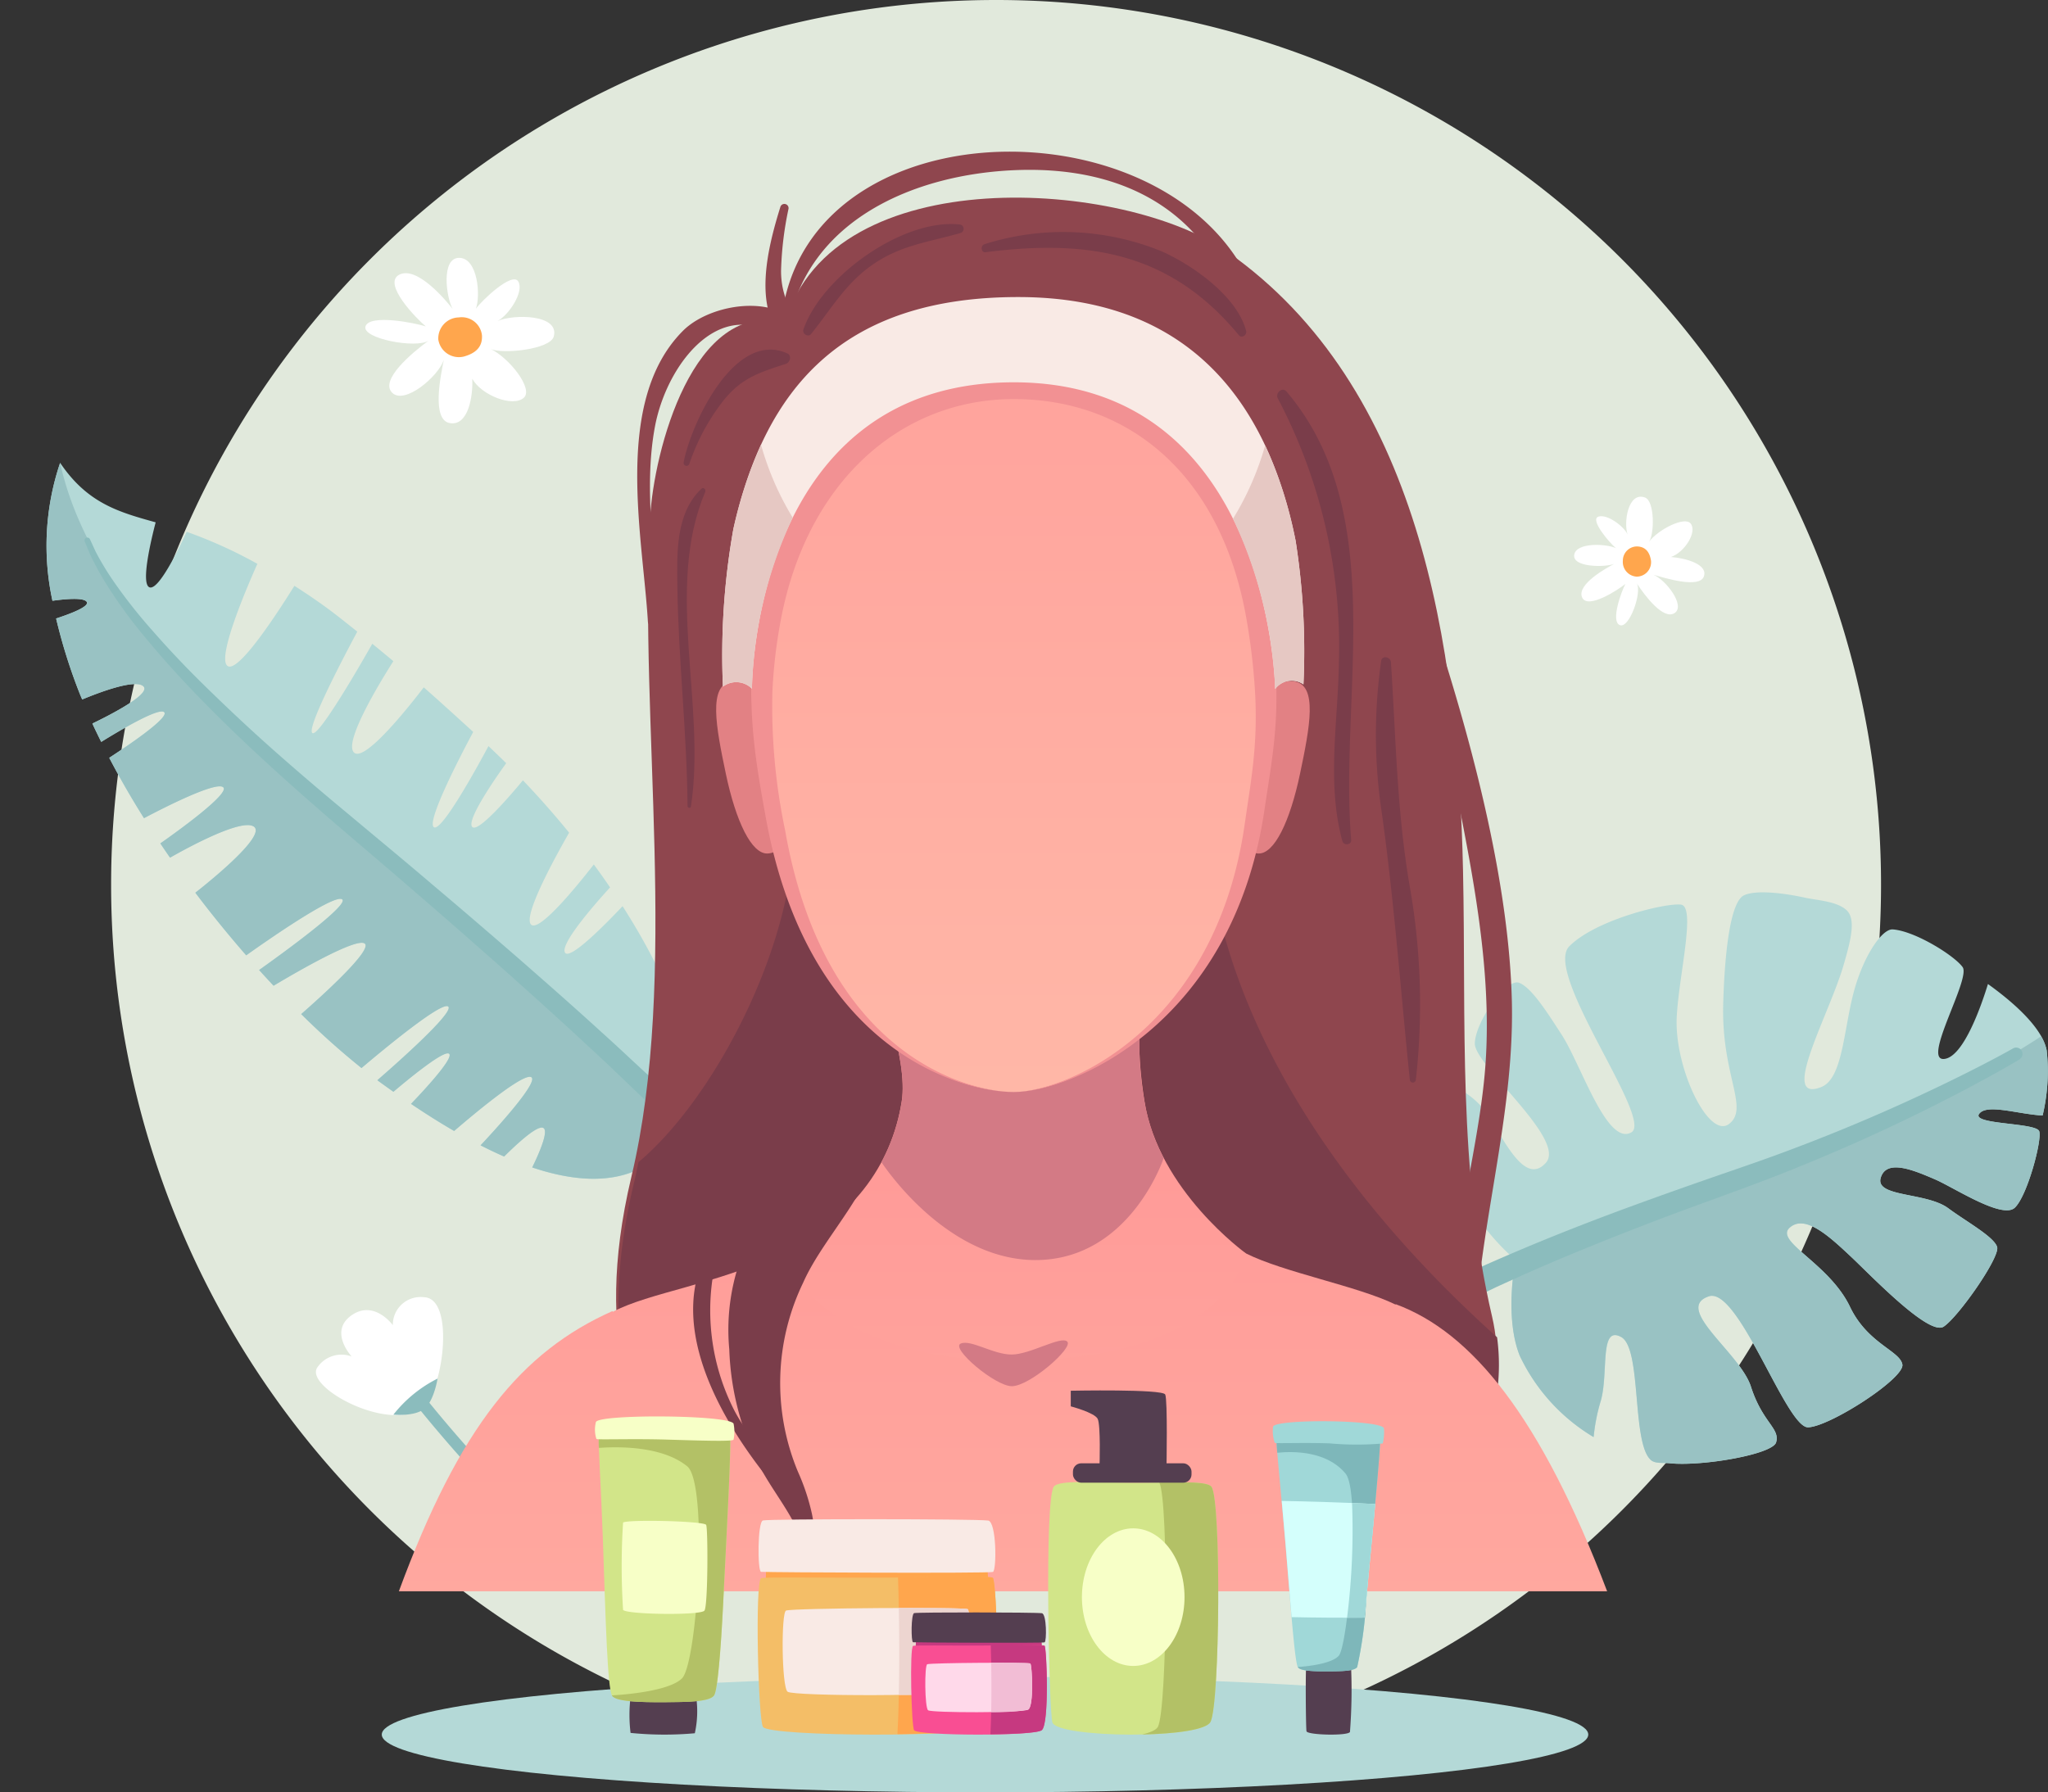 <svg xmlns="http://www.w3.org/2000/svg" xmlns:xlink="http://www.w3.org/1999/xlink" width="196.708" height="172.195" viewBox="0 0 196.708 172.195"><rect x="0" y="0" width="196.708" height="172.195" fill="#333333" stroke="none"/><defs><style>.a{fill:#e1e9dc;}.b{fill:#b4d9d7;}.c{fill:#99c2c3;}.d{fill:#8bbcbd;}.e{fill:#fff;}.f{fill:#ffa64d;}.g{fill:#8f464e;}.h{fill:#7a3d4a;}.i{fill:url(#a);}.j{fill:#e28184;}.k{fill:url(#b);}.l{fill:#d37a85;}.m{fill:url(#c);}.n{fill:#f29193;}.o{fill:#f9eae5;}.p{fill:#e6c8c3;}.q{fill:#f4be67;}.r{fill:#edd5d0;}.s{fill:#543e50;}.t{fill:#d2e589;}.u{fill:#b3c166;}.v{fill:#f7ffc7;}.w{fill:#a0d8d8;}.x{fill:#7eb7ba;}.y{fill:#d4fffc;}.z{fill:#c63980;}.aa{fill:#f94e93;}.ab{fill:#ffd9ea;}.ac{fill:#f2bdd5;}</style><linearGradient id="a" x1="0.5" y1="2.395" x2="0.5" y2="-0.728" gradientUnits="objectBoundingBox"><stop offset="0" stop-color="#ffb7a7"/><stop offset="1" stop-color="#ff9595"/></linearGradient><linearGradient id="b" x1="0.5" y1="2.208" x2="0.5" y2="0.26" xlink:href="#a"/><linearGradient id="c" x1="0.5" y1="0.988" x2="0.5" y2="-0.601" xlink:href="#a"/></defs><g transform="translate(-770.328 -2081)"><path class="a" d="M85,0A85,85,0,1,1,0,85,85,85,0,0,1,85,0Z" transform="translate(781 2081)"/><g transform="translate(740.138 2039.747)"><g transform="translate(30.19 87.931) rotate(-21)"><path class="b" d="M187.322,101.985c-.414-.716-7.627,1.741-9.893,2.534a73.834,73.834,0,0,1-3.551-6.914c2.276-.837,8.669-3.283,8.125-4.142s-7.3.241-9.624.648q-.383-.941-.756-1.908c2.5-.642,10.51-2.768,9.866-3.5s-8.2,1.141-10.519,1.739c-.868-2.38-1.681-4.845-2.405-7.368,1.787-.552,8.318-2.668,7.532-3.9-.776-1.213-6.829-.384-8.594-.113q-.2-.806-.38-1.614c1.824-.456,8.14-2.105,7.554-2.9-.566-.77-6.217-.159-8.151.075-.436-2.219-.787-4.431-1.035-6.609,1.928-.412,6.753-1.518,6.5-2.19s-4.9.145-6.674.486c-.059-.652-.121-1.306-.159-1.949,1.909-.16,6.358-.635,5.846-1.6s-4.277-.957-5.933-.913c0-.184-.017-.374-.018-.558a52.545,52.545,0,0,1,.469-7.6c1.18.064,3.417.117,3.317-.427s-2.03-1.054-3.037-1.285a24.885,24.885,0,0,1,5.438-12.108c1.059,4.57,3.558,6.431,6.518,8.623-1.089,1.522-3.459,5.007-2.791,5.615.694.632,4-2.484,5.244-3.7a44.245,44.245,0,0,1,5.238,5.308c-1.7,1.7-6.886,7.015-6.195,8.126s6.725-3.339,8.759-4.88c1.081,1.466,2.068,2.921,2.873,4.265.422.705.81,1.365,1.188,2.01-1.942,1.676-7.823,6.83-7.526,7.533s6.572-4.379,8.454-5.929q.682,1.19,1.29,2.286c-1.661,1.228-7.289,5.519-6.675,6.839.589,1.266,6.411-2.16,8.5-3.444.97,1.853,1.889,3.681,2.9,5.7-1.852,1.6-7.221,6.352-6.821,7.168.413.845,6.087-3.976,7.7-5.372.344.716.68,1.431,1,2.145-1.093.713-5.544,3.682-5.24,4.539.276.778,4.458-1.477,6.152-2.429.884,2.12,1.664,4.223,2.341,6.288-2.129,1.736-6.945,5.811-6.589,6.9s5.51-1.875,7.707-3.2c.244.884.465,1.754.669,2.615-1.762.882-6.339,3.27-6.293,4.264s4.87-1.236,6.767-2.149c2.137,10.371,1.375,18.705-1.869,21.553-5.1,4.478-10.475,2.7-15.23-1.228,1.014-.943,2.835-2.756,2.33-3.187s-3.034.609-4.474,1.242c-.59-.584-1.166-1.191-1.728-1.816,1.62-.783,7.546-3.711,6.882-4.383s-6.959,1.54-8.755,2.186c-1.052-1.3-2.034-2.632-2.934-3.915,1.308-.613,5.487-2.63,5.139-3.19-.331-.532-4.62.907-6.3,1.5-.324-.484-.637-.958-.932-1.413-.037-.057-.074-.122-.111-.179C180.585,105.372,187.74,102.707,187.322,101.985Z" transform="translate(-165.055 -39.864)"/><path class="c" d="M173.286,53.257c-.1-.543-2.03-1.054-3.037-1.285a24.885,24.885,0,0,1,5.438-12.108c-2.775,17.823,13.061,41.745,18.3,50.808,4.532,7.84,12.368,25.676,14.4,30.35-4.919,3.836-10.06,2.062-14.629-1.709,1.014-.943,2.834-2.756,2.33-3.187s-3.034.609-4.474,1.242c-.59-.584-1.166-1.191-1.728-1.816,1.62-.783,7.546-3.711,6.882-4.383s-6.959,1.54-8.755,2.186c-1.052-1.3-2.034-2.632-2.934-3.915,1.308-.613,5.487-2.63,5.139-3.19-.331-.532-4.62.907-6.3,1.5-.324-.484-.637-.958-.932-1.413-.037-.057-.074-.122-.111-.179,2.153-.782,9.307-3.447,8.889-4.169s-7.627,1.741-9.893,2.534a73.826,73.826,0,0,1-3.551-6.914c2.276-.837,8.669-3.283,8.125-4.142s-7.3.241-9.624.648q-.383-.941-.756-1.908c2.5-.642,10.51-2.768,9.866-3.5s-8.2,1.141-10.519,1.739c-.868-2.38-1.681-4.845-2.405-7.368,1.787-.552,8.318-2.668,7.532-3.9-.776-1.213-6.829-.384-8.593-.113q-.2-.806-.38-1.614c1.824-.456,8.14-2.105,7.554-2.9-.566-.77-6.217-.159-8.151.075-.436-2.219-.787-4.431-1.035-6.609,1.928-.412,6.753-1.518,6.5-2.19s-4.9.145-6.674.486c-.059-.652-.121-1.306-.159-1.949,1.909-.16,6.358-.635,5.846-1.6s-4.277-.957-5.933-.913c0-.184-.017-.374-.018-.558a52.551,52.551,0,0,1,.469-7.6C171.149,53.748,173.386,53.8,173.286,53.257Z" transform="translate(-169.499 -39.864)"/><path class="d" d="M155.108,49.37l.031,1.3a27.409,27.409,0,0,0,.527,3.7,45.605,45.605,0,0,0,1.516,5.559c.705,2.107,1.579,4.458,2.649,6.968,2.116,5.033,4.969,10.729,8.2,16.716,1.612,2.988,3.311,6.064,4.976,9.211,1.687,3.138,3.366,6.343,5.035,9.554,1.652,3.219,3.3,6.438,4.858,9.637.8,1.592,1.55,3.187,2.293,4.763s1.471,3.135,2.161,4.679c.708,1.538,1.368,3.063,2,4.563.652,1.491,1.24,2.968,1.807,4.408,1.149,2.873,2.112,5.631,2.956,8.187s1.5,4.932,2.024,7.049c.506,2.121.91,3.979,1.159,5.523.289,1.537.44,2.758.55,3.588l.171,1.274.006.041a1.1,1.1,0,0,0,2.172-.291v0s-.062-.455-.178-1.307-.273-2.1-.574-3.683c-.26-1.585-.679-3.49-1.2-5.661-.541-2.168-1.227-4.593-2.085-7.2s-1.886-5.391-3.074-8.289c-.589-1.452-1.2-2.939-1.875-4.436-.653-1.509-1.335-3.04-2.065-4.581-.712-1.549-1.449-3.117-2.226-4.688s-1.541-3.173-2.357-4.763c-1.6-3.2-3.287-6.409-4.979-9.619-1.708-3.2-3.425-6.4-5.15-9.522-1.7-3.14-3.433-6.19-5.078-9.163-1.663-2.958-3.224-5.832-4.65-8.59s-2.686-5.4-3.816-7.863-2.057-4.757-2.811-6.817a49.738,49.738,0,0,1-1.692-5.409,27.16,27.16,0,0,1-.655-3.56l-.082-1.3a.272.272,0,0,0-.286-.256A.274.274,0,0,0,155.108,49.37Z" transform="translate(-149.423 -41.464)"/></g><g transform="translate(-6 -1)"><path class="b" d="M204.366,175.472c-1.05-3.263-7.471-7.507-4.053-8.679,2.865-.983,7.445,12.653,9.546,12.581s9.274-4.708,9.052-6.03-3.34-2-5.033-5.549c-2-4.185-7.28-6.269-5.792-7.6s3.83.856,5.888,2.787c1.927,1.809,7.487,7.648,8.9,6.722s5.43-6.67,5.138-7.652-2.99-2.458-4.693-3.722c-2.089-1.552-7.028-1.046-6.49-2.914s3.2-.728,5.193.128c1.862.8,6.488,3.874,7.692,2.729s2.622-6.489,2.341-7.339-6.6-.625-5.759-1.69c.77-.968,3.665.035,6.083.177a18.393,18.393,0,0,0,.393-6.254c-.36-1.913-2.593-4.187-5.642-6.379-.553,1.811-2.309,7.044-4.22,7.2-2.129.175,2.594-7.71,1.788-8.825s-4.571-3.465-6.708-3.621c-1.044-.076-2.851,2.59-3.77,6.1-.963,3.679-1.058,8.227-3.088,9.038-4.116,1.646.73-6.9,2.123-11.681.684-2.347,1.233-4.429.3-5.3s-2.819-.945-4-1.206c-1.341-.3-4.517-.85-5.852-.228s-1.867,5.617-2,10.437c-.191,6.87,2.531,10,.568,11.524s-5.286-5.415-5.032-10.29c.208-4,1.871-10.6.4-10.776s-8.15,1.432-10.716,4,8.157,16.669,5.947,17.889c-2.359,1.3-4.811-6.522-6.71-9.435-1.279-1.962-2.836-4.475-4.061-4.945s-4.211,3.739-4.254,5.829,8.834,9.2,6.825,11.463c-2.28,2.564-4.527-3.515-6.2-5.415a8.545,8.545,0,0,0-2.319-1.782,18.689,18.689,0,0,0-.721,4.467c-.213,6.748,6.335,12.072,6.335,12.072s-1.114,5.394.4,9.194a18.122,18.122,0,0,0,7.1,7.822,17.854,17.854,0,0,1,.691-3.5c.76-2.691-.158-7.281,1.963-6.11,2,1.107.98,10.258,2.867,11.831.415.345,1.161.226,1.769.29,3.1.323,9.878-.848,10.23-2C207.186,179.462,205.487,178.954,204.366,175.472Z"/><path class="c" d="M189.252,180.314a17.854,17.854,0,0,1,.691-3.5c.76-2.691-.158-7.281,1.963-6.11,2,1.107.98,10.258,2.867,11.831.415.345,1.161.226,1.769.29,3.1.323,9.878-.848,10.23-2,.414-1.36-1.285-1.868-2.406-5.35-1.05-3.263-7.471-7.507-4.053-8.679,2.865-.983,7.445,12.653,9.546,12.581s9.274-4.708,9.052-6.03-3.34-2-5.033-5.549c-2-4.185-7.28-6.269-5.792-7.6s3.83.856,5.888,2.787c1.927,1.809,7.487,7.648,8.9,6.722s5.43-6.67,5.138-7.652-2.99-2.458-4.693-3.722c-2.089-1.552-7.028-1.046-6.49-2.914s3.2-.728,5.193.128c1.862.8,6.488,3.874,7.692,2.729s2.622-6.489,2.341-7.339-6.6-.625-5.759-1.69c.77-.968,3.665.035,6.083.177a18.393,18.393,0,0,0,.393-6.254,4.533,4.533,0,0,0-.536-1.359c-7.248,4.863-22.072,11.124-28.957,13.7-7.187,2.69-9.244,2.594-21.524,7.788,0,0-1.114,5.394.4,9.194A18.122,18.122,0,0,0,189.252,180.314Z"/><path class="d" d="M230.177,144.025s-4.326,2.612-11.136,5.876c-3.4,1.634-7.433,3.423-11.83,5.155-4.417,1.732-9.132,3.33-13.788,5.162-2.332.9-4.645,1.833-6.911,2.778s-4.468,1.929-6.588,2.9l-3.1,1.485-2.925,1.489-2.727,1.482-2.5,1.459c-1.572.976-3.014,1.872-4.226,2.749-1.247.834-2.25,1.657-3.1,2.308s-1.442,1.238-1.881,1.6l-.658.575-.068.059a1.382,1.382,0,0,1-1.817-2.082l.015-.013.708-.6c.47-.379,1.12-.993,2.02-1.666s1.974-1.518,3.281-2.364c1.278-.894,2.78-1.795,4.416-2.775l2.589-1.458,2.811-1.471,3.005-1.47,3.168-1.459c2.165-.956,4.413-1.911,6.714-2.835s4.652-1.825,7.012-2.691,4.727-1.709,7.062-2.525,4.629-1.587,6.821-2.384c4.39-1.6,8.428-3.272,11.842-4.806s6.213-2.918,8.153-3.918,3.015-1.618,3.015-1.618a.609.609,0,0,1,.614,1.051Z"/></g><g transform="translate(16 59)"><path class="d" d="M63.96,128.143a138.43,138.43,0,0,1-9.732-10.816l.884-.7a137.331,137.331,0,0,0,9.642,10.715Z"/><path class="e" d="M54.75,117.5c2-1.491,3.195-10.544.16-10.622a2.664,2.664,0,0,0-2.989,2.683s-1.8-2.487-3.986-.931.029,3.94.029,3.94a2.8,2.8,0,0,0-3.315,1.084C43.482,115.546,51.532,119.907,54.75,117.5Z"/><path class="d" d="M56.218,114.695a12.572,12.572,0,0,0-4.245,3.467s2.054.2,2.984-.573S56.218,114.695,56.218,114.695Z"/></g><g transform="translate(-30 45.693)"><g transform="translate(-9 -73.664)"><path class="e" d="M226.4,125.263c.8,1.225,2.563,3.554,3.632,2.857s-.815-3.171-2.032-3.681c1.193.351,4.442,1.335,4.847.159s-1.794-1.761-3.17-1.863c1.311-.442,2.546-2.392,1.9-3.214-.578-.731-3.138.589-4.011,1.764.534-.7.577-3.926-.382-4.267-1.645-.583-2.059,2.455-1.663,3.554-.347-.775-1.964-2-2.81-1.713s1.1,2.555,1.69,3.028c-.924-.433-3.823-.577-4.009.637s2.9,1.212,3.824.884c-.672.346-3.584,1.941-3.075,3.191s3.552-.772,4.165-1.275c-.366.683-1.442,3.57-.539,3.953S226.926,126.14,226.4,125.263Z"/><path class="f" d="M226.4,124.622a1.412,1.412,0,0,1-1.336-1.535,1.362,1.362,0,0,1,1.408-1.366c.816.05,1.173.59,1.294,1.365A1.387,1.387,0,0,1,226.4,124.622Z"/></g><g transform="translate(-3 -15)"><path class="e" d="M104.363,43.279c-1.634,1.2-4.7,3.783-3.517,5s4.436-1.541,4.971-3.142c-.309,1.545-1.189,5.758.573,6.069s2.242-2.529,2.161-4.26c.854,1.56,3.871,2.776,4.948,1.83.957-.841-1.369-3.814-3.208-4.707,1.094.55,5.756.069,6.088-1.184.569-2.147-3.88-2.16-5.4-1.484,1.059-.56,2.561-2.78,2-3.786s-3.5,1.8-4.085,2.608c.47-1.224.2-4.862-1.584-4.892s-1.265,3.82-.64,4.913c-.61-.781-3.392-4.147-5.11-3.305s1.7,4.3,2.528,4.981c-1.045-.343-5.386-1.2-5.788-.016S103.187,44.081,104.363,43.279Z"/><path class="f" d="M105.289,43.181a2.017,2.017,0,0,1,1.978-2.127,1.952,1.952,0,0,1,2.214,1.721c.071,1.145-.645,1.736-1.74,2.039A2,2,0,0,1,105.289,43.181Z"/></g></g><path class="g" d="M167.511,103.482c1.95,13.372,6.495,27.494,5.284,40.943-.919,10.217-5.086,21.507-2.3,31.654.209.763,1.49.642,1.422-.193-1.052-12.9,3.777-25.424,3.487-38.366-.247-11.046-3.582-23.924-6.889-34.314a.519.519,0,0,0-1,.276Z"/><path class="g" d="M105.865,72.726C107.724,62.347,118.042,58,127.668,57.6c12.6-.528,21.148,5.956,22.487,19a.912.912,0,0,0,1.823,0c.144-25.818-44.963-28.07-46.8-3.971-.03.387.615.48.684.093Z"/><path class="g" d="M93.223,100.961c.02-6.2-1.274-12.531-.132-18.693,1.242-6.7,7.377-13.918,13.534-7.024.5.565,1.275-.053,1.165-.678-.947-5.388-8.978-4.57-12.009-1.525-6.713,6.744-3.853,19.7-3.362,27.92a.4.4,0,0,0,.8,0Z"/><path class="g" d="M105.141,61.142c-1.208,3.9-2.909,10.336.992,13.329.758.582,1.637-.513,1.234-1.235-1.156-2.071-2.144-3.414-2.158-5.938a32.272,32.272,0,0,1,.708-5.943.4.4,0,0,0-.776-.213Z"/><path class="g" d="M173.512,167.784c-3.326-14.276-2.487-28.212-2.8-42.86-.458-21.639-4.2-46.544-22.633-59.483-9.828-6.9-37.847-8.979-42.483,6.777-8.858-2.273-12.613,12.446-12.962,18.748-1.089,19.716,2.806,43.992-1.8,63.343-3.971,16.679,1.349,23.667,1.589,27l55.355,3.526c2.75.093,20.9,1.361,20.9,1.361C172.461,180.584,175.035,174.321,173.512,167.784Z"/><path class="h" d="M172.482,180.353a19.777,19.777,0,0,0,1.5-10.627c-29.458-26.5-27.72-49.286-27.72-49.286l-39.869,2.133c-.725,11.012-7.944,24.513-14.873,30.326-.144.7-.294,1.4-.459,2.091-3.971,16.679,1.349,23.667,1.589,27l56.262,1.256Z"/><path class="i" d="M184.553,194.128c-6.361-16.751-13-24.886-20.3-27.577l-.024.033c-3.617-1.776-10.748-3.089-14.382-4.922-4.341-2.19-44.557,0-44.557,0-6.452,3.03-12.742,3.767-16.235,5.617l-.046-.067c-8.733,3.9-14.685,11.117-20.507,26.916Z"/><path class="j" d="M148.722,114.277c-.961,4.566.041,8.862,2.317,8.973,1.547.076,3.055-3.089,4.016-7.655s1.705-8.49-.536-8.879S149.683,109.711,148.722,114.277Z"/><path class="j" d="M106.24,114.277c.961,4.566-.041,8.862-2.317,8.973-1.547.076-3.055-3.089-4.016-7.655s-1.7-8.49.535-8.879S105.279,109.711,106.24,114.277Z"/><path class="k" d="M144.308,127.1l-31.432,5.564c1.688,2.332,4.567,10.325,3.924,14.393-1,6.326-4.917,11.354-11.509,14.6,0,0,3.535,10.643,22.874,10.319,20.15-.337,21.683-10.319,21.683-10.319s-8.377-6.021-9.733-14.6C138.653,137.815,140.507,133.15,144.308,127.1Z"/><path class="l" d="M114.852,152.9s6.605,10.257,15.961,9.352c8.207-.795,11.151-9.752,11.151-9.752a17.859,17.859,0,0,1-1.849-5.442,30.614,30.614,0,0,1-.273-9.1l-24.16,1.158c.867,2.826,1.443,5.889,1.118,7.946A18.3,18.3,0,0,1,114.852,152.9Z"/><path class="m" d="M151.642,118.1c-3.055,21.511-18.686,28.064-24.078,28.064-4.718,0-19.733-3.773-23.84-27.4-1.1-6.355-2.169-12.369-.524-21.614,2.627-14.765,9.043-23.526,24.364-23.526s21.8,7.8,24.344,23.526C153.564,107.39,152.544,111.75,151.642,118.1Z"/><path class="n" d="M151.908,98.806c-2.544-15.195-9.022-22.731-24.344-22.731S105.827,84.54,103.2,98.806c-1.644,8.933-.581,14.744.524,20.885,4.108,22.832,19.122,26.477,23.84,26.477h0c-4.348,0-18.179-3.463-21.964-25.148a57.782,57.782,0,0,1-1.22-13.371,48.984,48.984,0,0,1,.738-6.466c2.42-13.55,11.52-21.591,22.446-21.591s20.083,7.159,22.427,21.591a60.949,60.949,0,0,1,.762,6.862c.239,4.953-.412,8.191-1.007,12.367-2.813,19.731-17.2,25.749-22.173,25.756,5.4-.008,21.015-6.344,24.068-27.117C152.544,112.912,153.564,108.7,151.908,98.806Z"/><path class="l" d="M122.473,170.327c-1.04.422,3.3,4.1,4.9,4.1,1.721,0,5.928-3.692,5.329-4.284s-3.542,1.23-5.329,1.24S123.464,169.924,122.473,170.327Z"/><path class="o" d="M154.631,93.2c-2.543-12.669-9.7-23.409-26.639-23.409S103.654,78.6,100.626,92.094a69.285,69.285,0,0,0-1,15.124,2.123,2.123,0,0,1,2.788.2s-.06-29.436,25.153-29.436c24.693,0,25.1,29.464,25.1,29.464a1.977,1.977,0,0,1,2.718-.444A68.308,68.308,0,0,0,154.631,93.2Z"/><path class="p" d="M103.284,83.976a40.783,40.783,0,0,0-2.658,8.118,69.285,69.285,0,0,0-1,15.124,2.125,2.125,0,0,1,2.789.2,41.227,41.227,0,0,1,3.914-16.431A27.935,27.935,0,0,1,103.284,83.976Z"/><path class="p" d="M154.631,93.2a40.052,40.052,0,0,0-2.926-9.157,27.905,27.905,0,0,1-3.087,7.047,42.5,42.5,0,0,1,4.05,16.358,1.976,1.976,0,0,1,2.718-.444A68.308,68.308,0,0,0,154.631,93.2Z"/><path class="h" d="M106.831,182.643a22.154,22.154,0,0,1,.5-18.159c2.122-4.8,7.349-9.378,7.4-14.941l-12.906,11.406a20.186,20.186,0,0,0-1.589,9.933,26.551,26.551,0,0,0,3,11.4c1.733,3.212,4.342,5.848,4.545,9.756a9.663,9.663,0,0,0,.391-5.362A20.809,20.809,0,0,0,106.831,182.643Z"/><path class="h" d="M106.019,185.041c-1.243-3.083-3.736-5.33-5.281-8.252a21.1,21.1,0,0,1-1.748-14.572c.122-.589-.73-1.036-1.029-.433-3.918,7.9,2.623,17.795,7.667,23.485.149.167.479-.01.391-.228Z"/><path class="h" d="M166.183,144.977a65.3,65.3,0,0,0-.609-18.69c-1.226-7.2-1.309-14.184-1.786-21.42-.033-.5-.853-.691-.936-.127a49.932,49.932,0,0,0,.029,14.4c1.224,8.663,1.822,17.169,2.721,25.84a.291.291,0,0,0,.581,0Z"/><path class="h" d="M159.971,121.943c-1.166-13.9,3.716-31.39-6.209-43.07-.412-.486-1.1.132-.842.649a51.185,51.185,0,0,1,5.87,25.387c-.09,5.723-1.184,11.574.332,17.149.124.456.89.383.849-.115Z"/><path class="h" d="M108.09,73.341c1.973-2.434,3.3-4.864,5.961-6.694,2.713-1.865,5.359-2.135,8.4-3.011a.419.419,0,0,0-.111-.819c-5.46-.576-13.252,5.019-14.985,10.1-.137.4.457.77.734.428Z"/><path class="h" d="M124.856,65.482c9.932-1.263,17.763.036,24.327,7.975.279.337.792-.029.7-.4-.841-3.32-5.164-6.364-8.162-7.677a25,25,0,0,0-16.967-.668c-.4.122-.354.833.105.775Z"/><path class="h" d="M96.4,85.813a20.59,20.59,0,0,1,3.28-6.083c1.759-2.2,3.485-2.7,5.993-3.521.4-.133.6-.8.131-1.007-5.08-2.275-9.269,6.836-9.949,10.461a.283.283,0,0,0,.545.15Z"/><path class="h" d="M96.553,118.743c1.483-9.767-2.537-20.987,1.372-30.237.1-.236-.164-.489-.375-.289-2.486,2.367-2.337,6.175-2.3,9.388.092,7.039.924,14.023.976,21.095,0,.177.294.232.322.043Z"/><ellipse class="b" cx="57.941" cy="5.555" rx="57.941" ry="5.555" transform="translate(66.859 202.338)"/><g transform="translate(50)"><path class="f" d="M54.028,190.387c-.562.31-.259,12.7.173,13.344.58.872,18.982.969,20.19-.023s.776-12.976.431-13.356c-.169-.187-5.09-.043-10.1-.02C59.538,190.354,54.257,190.261,54.028,190.387Z"/><path class="q" d="M53.29,192.874c-.6.332-.277,13.6.184,14.289.622.934,20.327,1.038,21.62-.024s.832-13.9.462-14.3c-.181-.2-5.45-.045-10.818-.021C59.189,192.839,53.535,192.739,53.29,192.874Z"/><path class="f" d="M75.556,192.836c-.164-.18-3.941-.145-9.113-.063.142,4.23.193,10.611-.055,15.074,4.3-.04,8.157-.257,8.706-.708C76.388,206.077,75.926,193.243,75.556,192.836Z"/><path class="o" d="M55.693,195.979c-.485.161-.434,7.359.145,7.8s15.933.468,16.947-.118.651-7.59.362-7.81S56.417,195.738,55.693,195.979Z"/><path class="r" d="M66.52,195.733c.047,2.637.058,5.611,0,8.348a32.1,32.1,0,0,0,6.262-.421c1.014-.586.652-7.589.363-7.809C73.024,195.758,70.008,195.724,66.52,195.733Z"/><path class="o" d="M53.29,192.259c-.35-.024-.35-4.824.184-4.936.767-.16,20.3-.157,21.62.009.827.1.832,4.8.462,4.94S54.221,192.322,53.29,192.259Z"/></g><path class="s" d="M90.755,204.286a14.114,14.114,0,0,0,0,3.449,32.572,32.572,0,0,0,6.172.033,9.744,9.744,0,0,0,.131-3.482A45.875,45.875,0,0,0,90.755,204.286Z"/><path class="t" d="M87.721,179.236c-.113.233.223,5.482.362,9.564.288,8.426.454,14.558.89,15.343.337.6,2.746.653,5.1.639,2.149-.012,4.25-.03,4.7-.639.324-.437.642-4.033.893-9.125.309-6.25.818-15.453.628-15.952C99.969,178.209,88.139,178.379,87.721,179.236Z"/><path class="u" d="M87.721,179.236a6.479,6.479,0,0,0-.007,1.118c2.262-.163,6.194-.091,8.481,1.767,2.032,1.651,1,18.873-.5,20.374-1.254,1.254-5.682,1.578-6.727,1.634l0,.014c.337.6,2.746.653,5.1.639,2.149-.012,4.25-.03,4.7-.639.324-.437.642-4.033.893-9.125.309-6.25.818-15.453.628-15.952-.1-.269-1.347-.437-3.016-.514l-6.385.083C89.167,178.757,87.855,178.961,87.721,179.236Z"/><path class="v" d="M87.427,177.868a2.959,2.959,0,0,0,.049,1.63c.155.085,3.491-.039,6.714.057s6.36.2,6.457.009a3.8,3.8,0,0,0,0-1.543C100.223,177.172,87.74,177.092,87.427,177.868Z"/><path class="v" d="M90.036,187.529a65.665,65.665,0,0,0,0,8.382c.244.447,7.413.559,7.812.079.349-.419.349-7.956.165-8.244C97.776,187.374,90.366,187.215,90.036,187.529Z"/><g transform="translate(-20)"><path class="s" d="M175.68,200.969c-.122.177-.068,6.423,0,6.614.13.362,3.959.452,4.172.064a52.663,52.663,0,0,0,.088-6.678C179.814,200.668,175.857,200.715,175.68,200.969Z"/><path class="w" d="M172.8,179.511c-.073.277.528,6.07.856,10.042.579,7.027.909,11.345,1.189,11.857.214.389,1.608.42,2.967.411,1.242-.008,2.457-.019,2.736-.411a39.215,39.215,0,0,0,.871-6.537c.5-5.349,1.447-14.97,1.333-15.565C182.557,178.266,173.076,178.475,172.8,179.511Z"/><path class="x" d="M172.8,179.511a11.6,11.6,0,0,0,.073,1.314c1.753-.188,4.819-.1,6.558,2,1.471,1.778.262,16.482-.657,17.5-.746.829-3.325,1.04-3.932,1.076l0,.009c.214.389,1.608.42,2.967.411,1.242-.008,2.457-.019,2.736-.411a39.215,39.215,0,0,0,.871-6.537c.5-5.349,1.447-14.97,1.333-15.565-.062-.325-1.043-.529-2.371-.622l-5.094.1C173.92,178.935,172.89,179.181,172.8,179.511Z"/><path class="w" d="M172.467,178.318a3.375,3.375,0,0,0,.163,1.549c.128.079,2.748-.036,5.287.053a28.99,28.99,0,0,0,5.08.009,4.289,4.289,0,0,0,.116-1.463C182.837,177.634,172.66,177.554,172.467,178.318Z"/><path class="y" d="M181.247,196.659c.057-.559.116-1.145.176-1.786.239-2.552.579-6.072.857-9.125-3.6-.174-6.659-.261-8.985-.3.129,1.395.26,2.842.365,4.106.231,2.814.423,5.185.588,7.059C176.7,196.666,179.09,196.677,181.247,196.659Z"/><path class="w" d="M180.052,185.649a66.958,66.958,0,0,1-.479,11.018c.571,0,1.13,0,1.674-.008v-.007c.024-.24.049-.488.074-.74.033-.338.067-.676.1-1.039.239-2.552.579-6.072.857-9.125C181.508,185.711,180.773,185.679,180.052,185.649Z"/></g><g transform="translate(-10)"><path class="t" d="M141.4,184.086c-.909,1.37-.454,21.529-.13,22.637.437,1.492,14.274,1.658,15.182-.04s1.041-21.324.1-22.6c-.471-.636-4.016-.377-7.564-.391S141.858,183.4,141.4,184.086Z"/><path class="u" d="M156.551,184.086c-.356-.481-2.468-.45-5.009-.412.9,1.823.761,21.725-.134,23.469-.158.307-.723.552-1.522.745,3.2-.065,6.165-.45,6.569-1.205C157.364,204.986,157.5,185.359,156.551,184.086Z"/><rect class="s" width="11.389" height="1.863" rx="0.793" transform="translate(143.245 181.833)"/><path class="s" d="M152.23,182.193s.12-6.429-.121-6.97-9.073-.361-9.073-.361v1.5s2.283.6,2.584,1.2.18,4.447.18,4.447Z"/><path class="v" d="M153.962,194.692c0,3.65-2.206,6.61-4.928,6.61s-4.927-2.96-4.927-6.61,2.206-6.61,4.927-6.61S153.962,191.041,153.962,194.692Z"/></g><g transform="translate(-70)"><path class="z" d="M188.308,197.963c-.319.176-.149,7.2.1,7.57.329.494,10.767.554,11.453-.009s.443-7.36.248-7.576c-.1-.106-2.888-.025-5.731-.014C191.434,197.946,188.438,197.892,188.308,197.963Z"/><path class="aa" d="M187.889,199.374c-.342.188-.16,7.712.1,8.105.353.53,11.53.593,12.264-.009s.475-7.882.265-8.112c-.1-.114-3.091-.027-6.136-.015C191.235,199.355,188.028,199.3,187.889,199.374Z"/><path class="z" d="M200.519,199.358a43.573,43.573,0,0,0-5.169-.038c.08,2.4.107,6.018-.035,8.55,2.441-.022,4.627-.144,4.939-.4C200.988,206.868,200.729,199.588,200.519,199.358Z"/><path class="ab" d="M189.252,201.136c-.276.091-.249,4.174.08,4.424s9.037.269,9.613-.063.371-4.3.207-4.43S189.662,201,189.252,201.136Z"/><path class="ac" d="M195.393,201c.026,1.5.032,3.182,0,4.735a18.237,18.237,0,0,0,3.553-.237c.575-.332.371-4.3.207-4.43C199.083,201.014,197.372,200.994,195.393,201Z"/><path class="s" d="M187.889,199.025c-.2-.013-.2-2.736.106-2.8.435-.091,11.512-.084,12.264.01.469.059.47,2.723.261,2.8S188.417,199.061,187.889,199.025Z"/></g></g></g></svg>